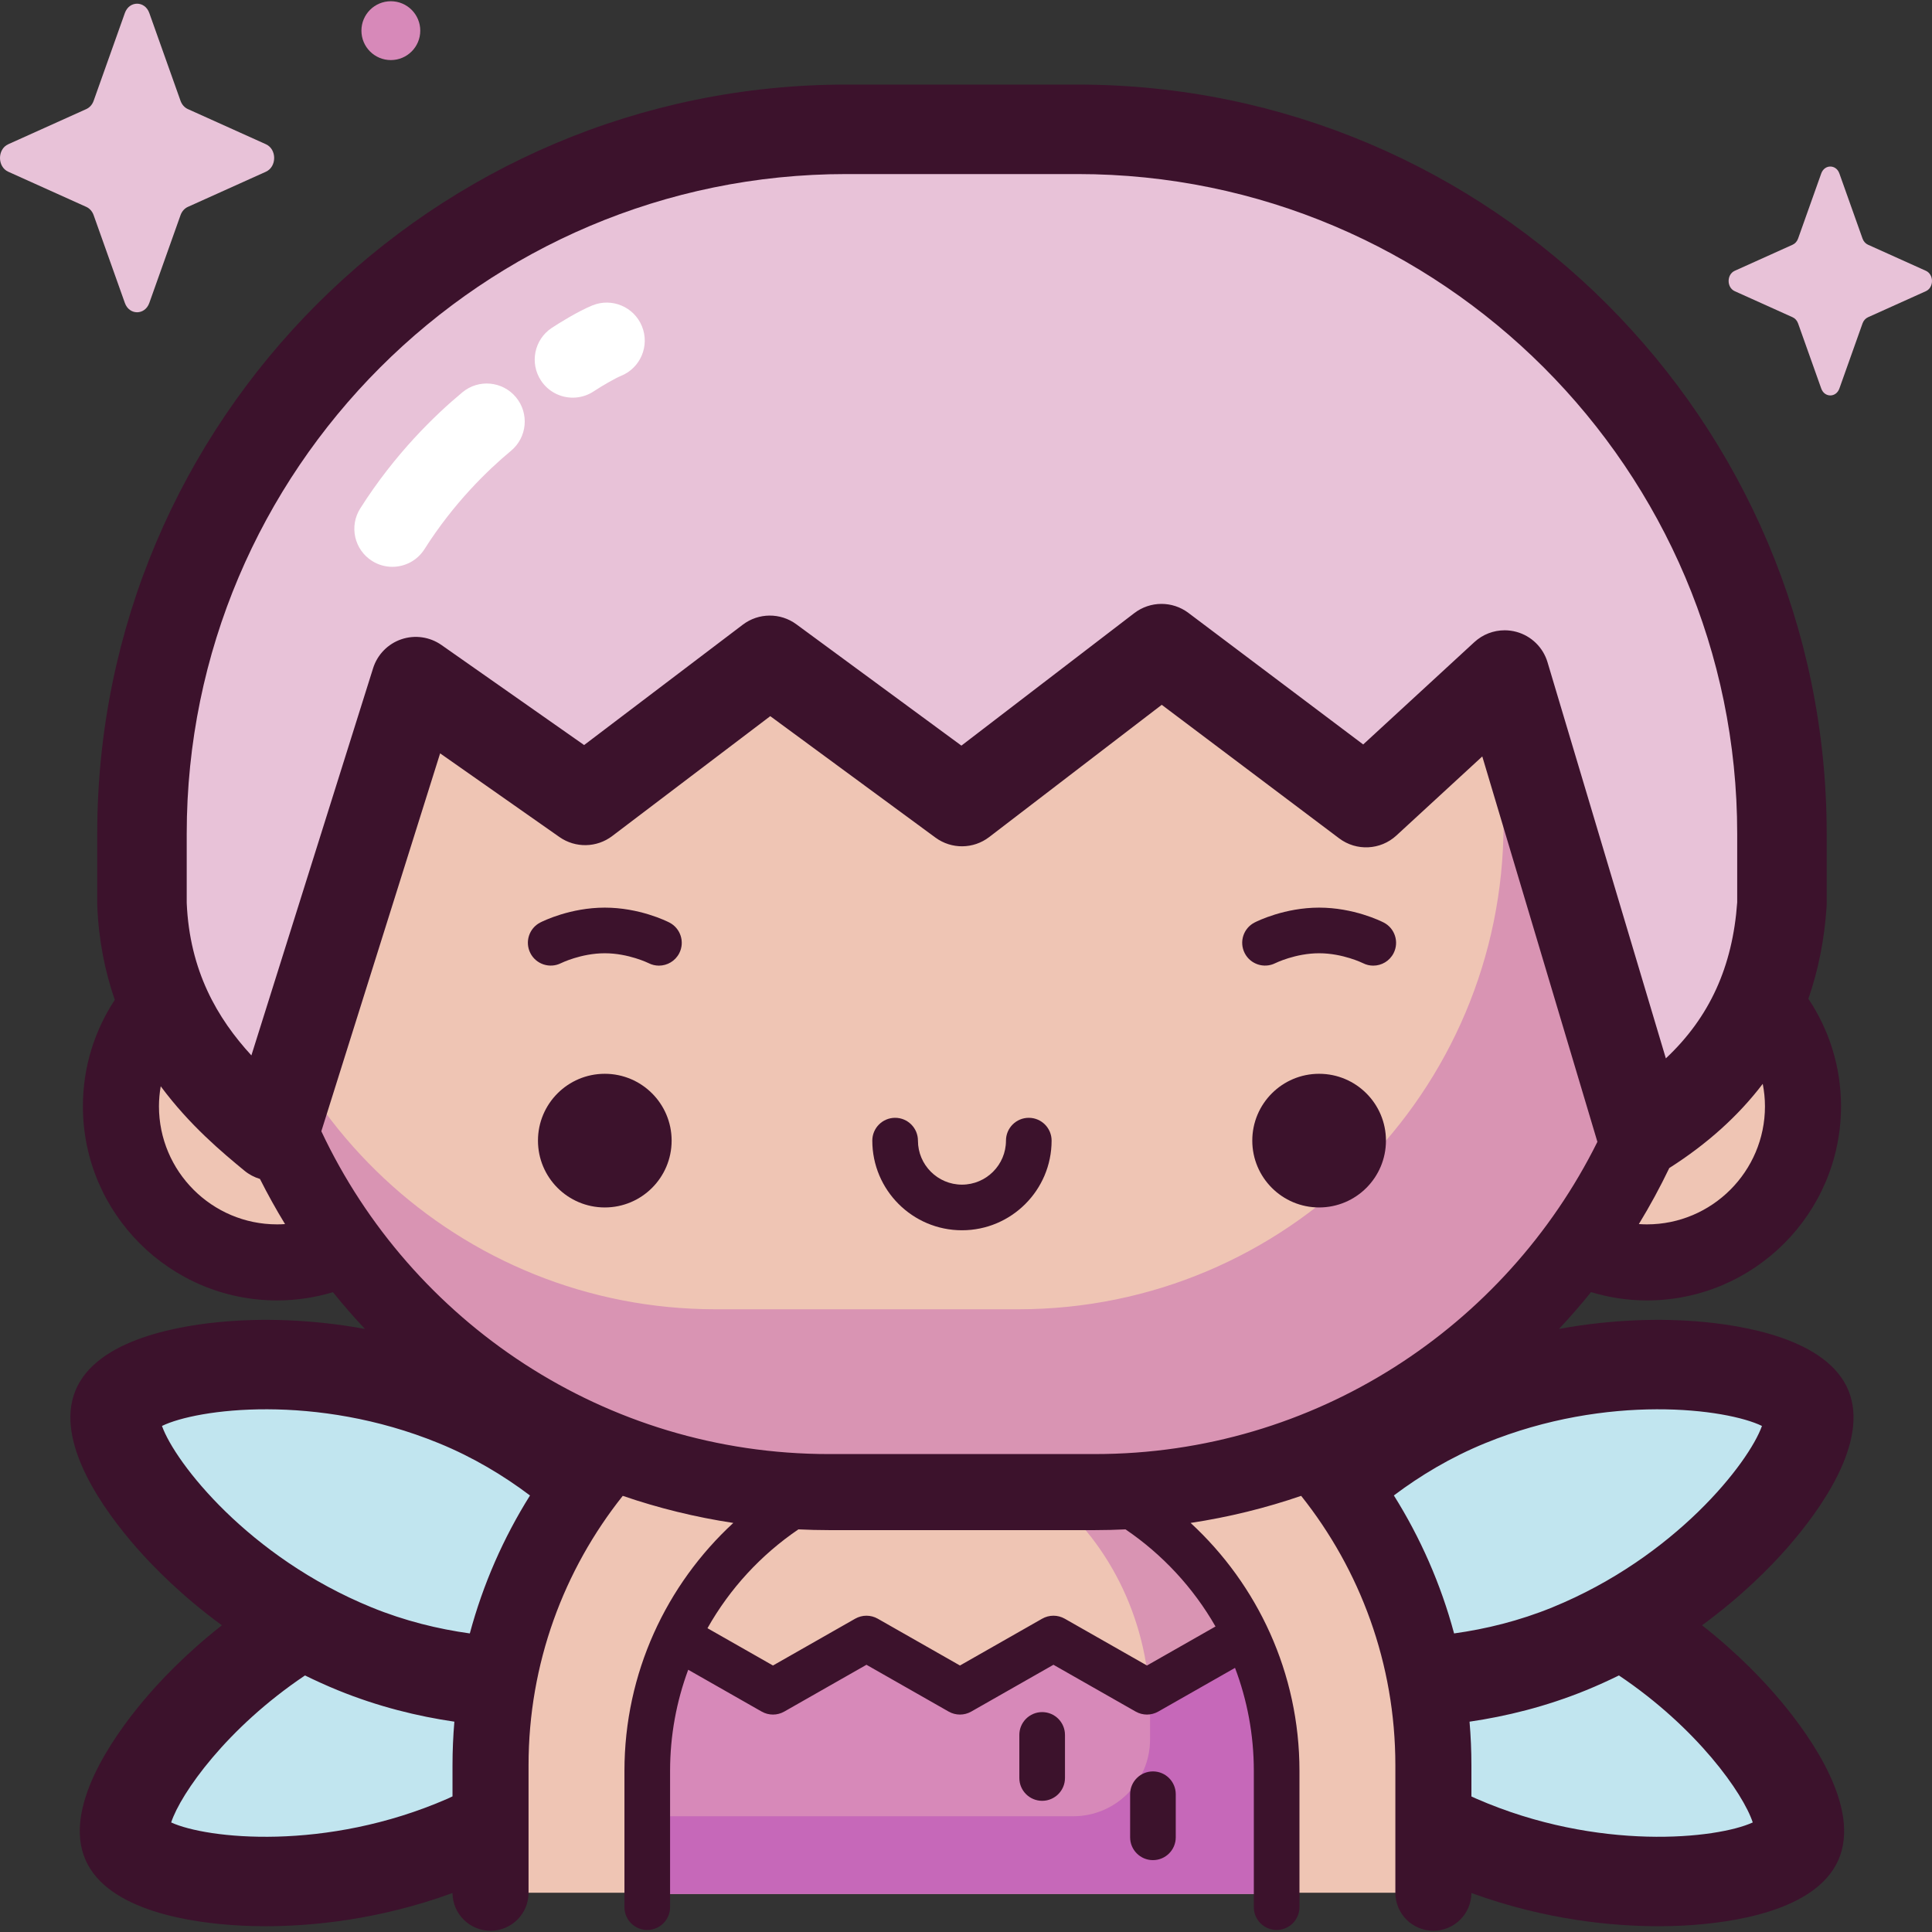 <svg id="Capa_1" enable-background="new 0 0 512 512" height="512" viewBox="0 0 512 512" width="512" xmlns="http://www.w3.org/2000/svg"><rect x="0" y="0" width="512" height="512" fill="#333333" stroke="none"/><g><g><path d="m184.793 422.174c-.719-1.649-3.629-3.467-8.182-5.073-9.839-14.913-29.169-34.723-55.887-45.635-42.188-17.23-85.599-8.644-89.758 1.541-3.685 9.022 15.516 38.7 49.271 57.337-32.561 19.439-50.565 48.958-46.716 57.785 4.397 10.085 47.997 17.651 89.77-.562 27.265-11.887 46.47-33.043 55.653-48.309 2.629-1.301 4.3-2.638 4.798-3.858.421-1.03.286-2.723-.343-4.888 1.555-3.876 2.051-6.831 1.394-8.338z" fill="#c1e5ef"/><path d="m429.622 430.345c33.755-18.638 52.956-48.315 49.271-57.337-4.16-10.185-47.57-18.771-89.758-1.541-26.719 10.912-46.049 30.721-55.888 45.635-4.553 1.606-7.463 3.424-8.182 5.073-.657 1.507-.16 4.462 1.394 8.339-.629 2.165-.764 3.858-.343 4.888.498 1.219 2.17 2.557 4.799 3.858 9.183 15.266 28.389 36.422 55.653 48.309 41.773 18.213 85.373 10.647 89.77.562 3.848-8.827-14.155-38.346-46.716-57.786z" fill="#c1e5ef"/><path d="m447.964 253.441c.572-5.479.871-11.04.871-16.67 0-87.62-71.03-158.65-158.65-158.65h-70.512c-87.62 0-158.65 71.03-158.65 158.65 0 5.631.298 11.191.87 16.67-17.239 4.993-29.847 20.886-29.847 39.734 0 22.849 18.523 41.373 41.373 41.373 6.511 0 12.668-1.509 18.148-4.188 17.663 24.136 41.986 43.082 70.257 54.163-19.79 22.104-31.829 51.293-31.829 83.297v33.775h249.866v-33.775c0-32.004-12.04-61.192-31.829-83.297 28.27-11.08 52.594-30.026 70.257-54.163 5.48 2.679 11.637 4.188 18.148 4.188 22.85 0 41.373-18.524 41.373-41.373.001-18.849-12.607-34.741-29.846-39.734z" fill="#efc5b4"/><path d="m179.15 436.035v-1.165c-4.877 10.598-7.616 22.382-7.616 34.812v31.912h166.79v-31.912c0-11.977-2.544-23.353-7.09-33.647l-27.486 12.301-24.602-12.301-24.602 11.904-25.396-11.904-25.395 11.11z" fill="#d789b9"/><path d="m290.185 78.811h-20.345c71.035 0 128.619 57.584 128.619 128.619v10.923c0 71.035-57.585 128.619-128.619 128.619h-80.197c-67.978 0-123.631-52.738-128.296-119.529-.207 3.313-.324 6.652-.324 10.018v.001c0 87.62 71.03 158.65 158.65 158.65h58.576c16.107 13.166 26.52 34.064 26.52 57.603v7.23c0 11.254-9.123 20.377-20.378 20.377h-112.857v20.595h166.79v-31.912c0-32.133-18.18-60.01-44.81-73.934 86.082-1.773 155.321-72.101 155.321-158.608v-.001c0-87.622-71.03-158.651-158.65-158.651z" fill="#d994b3"/><path d="m330.131 434.038c-8.187 6.776-16.202 13.808-25.373 18.974.002.234.011.466.011.701v7.23c0 11.254-9.124 20.377-20.378 20.377h-112.857v20.595h166.79v-31.912c0-12.882-2.928-25.076-8.144-35.965z" fill="#c668b9"/><g fill="#e8c2d8"><path d="m434.984 300.196c18.945-11.728 35.184-29.771 37.25-60.65v-18.615c0-103.089-83.57-186.66-186.66-186.66h-61.29c-103.089 0-186.659 83.57-186.659 186.66v18.615c1.316 32.683 20.862 50.125 34.695 61.552l37.862-120.46 44.888 31.48 48.943-37.126 50.916 37.431 52.877-40.529 54.215 40.807 36.727-33.812z"/><path d="m39.566 3.445 8.278 23.277c.354.997 1.056 1.786 1.941 2.185l20.68 9.317c2.922 1.316 2.922 5.971 0 7.288l-20.68 9.317c-.885.399-1.587 1.189-1.941 2.185l-8.278 23.277c-1.169 3.288-5.305 3.288-6.475 0l-8.278-23.277c-.354-.997-1.056-1.786-1.942-2.185l-20.68-9.317c-2.922-1.316-2.922-5.971 0-7.288l20.68-9.317c.885-.399 1.587-1.189 1.942-2.185l8.278-23.277c1.17-3.288 5.306-3.288 6.475 0z"/><path d="m487.453 45.964 6.141 17.266c.263.739.783 1.325 1.44 1.621l15.34 6.911c2.167.977 2.167 4.43 0 5.406l-15.34 6.911c-.657.296-1.177.882-1.44 1.621l-6.141 17.266c-.867 2.439-3.935 2.439-4.803 0l-6.141-17.266c-.263-.739-.783-1.325-1.44-1.621l-15.34-6.911c-2.167-.977-2.167-4.43 0-5.406l15.34-6.911c.657-.296 1.177-.882 1.44-1.621l6.141-17.266c.868-2.439 3.936-2.439 4.803 0z"/></g><path d="m111.374 8.125c0 4.306-3.491 7.797-7.797 7.797-4.307 0-7.797-3.491-7.797-7.797s3.491-7.797 7.797-7.797c4.306 0 7.797 3.491 7.797 7.797z" fill="#d789b9"/></g><g><g fill="#3c122c"><path d="m451.059 430.715c10.534-7.711 18.078-15.38 22.624-20.568 8.453-9.649 21.796-27.887 16.187-41.621-5.608-13.736-27.905-17.419-40.696-18.392-7.828-.595-20.677-.768-36.027 2.046 2.951-3.142 5.78-6.399 8.487-9.761 4.692 1.418 9.655 2.206 14.805 2.206 28.37 0 51.45-23.081 51.45-51.451 0-10.535-3.195-20.332-8.651-28.496 2.63-7.563 4.246-15.68 4.826-24.342.018-.263.027-.527.027-.791v-18.615c0-109.462-89.054-198.516-198.516-198.516h-61.29c-109.463 0-198.517 89.054-198.517 198.516v18.615c0 .159.003.318.01.477.376 9.325 2.094 17.6 4.643 24.951-5.337 8.103-8.451 17.793-8.451 28.201 0 28.37 23.081 51.451 51.45 51.451 5.149 0 10.12-.769 14.813-2.184 2.702 3.354 5.53 6.602 8.475 9.738-15.349-2.813-28.196-2.641-36.024-2.045-12.791.973-35.087 4.656-40.695 18.391-5.611 13.736 7.733 31.973 16.186 41.622 4.546 5.189 12.092 12.86 22.628 20.572-9.723 7.633-16.694 15.074-20.944 20.161-8.225 9.844-21.137 28.389-15.208 41.989 5.93 13.601 28.306 16.76 41.116 17.432 1.916.1 4.13.169 6.607.169 11.879 0 29.778-1.589 49.547-8.8.041 5.53 4.534 10.002 10.074 10.002 5.565 0 10.077-4.512 10.077-10.078v-33.775c0-26.966 9.35-51.784 24.967-71.403 9.419 3.232 19.211 5.652 29.294 7.177-17.724 16.353-28.847 39.759-28.847 65.719v36.106c0 3.339 2.707 6.047 6.047 6.047 3.339 0 6.046-2.707 6.046-6.047v-36.106c0-9.423 1.705-18.453 4.805-26.811l19.469 11.087c1.854 1.056 4.129 1.056 5.984 0l21.785-12.404 21.785 12.404c.927.528 1.959.792 2.992.792 1.032 0 2.065-.264 2.992-.792l21.785-12.405 21.79 12.405c1.854 1.056 4.129 1.055 5.983 0l20.346-11.584c3.217 8.495 4.984 17.698 4.984 27.307v36.106c0 3.339 2.707 6.047 6.047 6.047 3.339 0 6.047-2.707 6.047-6.047v-36.106c0-25.961-11.123-49.367-28.848-65.721 10.084-1.525 19.879-3.94 29.299-7.173 15.615 19.618 24.962 44.436 24.962 71.401v33.775c0 5.566 4.512 10.078 10.078 10.078 5.541 0 10.034-4.473 10.074-10.005 19.771 7.213 37.669 8.803 49.548 8.803 2.475 0 4.692-.069 6.607-.169 12.81-.673 35.186-3.832 41.116-17.432 5.929-13.6-6.982-32.145-15.208-41.989-4.253-5.087-11.218-12.53-20.942-20.164zm-231.385-45.372c-59.403 0-110.762-35.047-134.517-85.546l31.48-100.151 31.626 22.179c4.222 2.959 9.868 2.853 13.974-.261l41.889-31.775 43.782 32.186c4.25 3.124 10.051 3.066 14.235-.143l45.73-35.05 47.02 35.392c4.572 3.442 10.951 3.127 15.16-.75l22.767-20.96 30.508 102.133c-24.316 48.983-74.848 82.746-133.142 82.746zm248.06-92.168c0 17.257-14.039 31.296-31.295 31.296-.715 0-1.424-.031-2.127-.079 2.927-4.797 5.619-9.752 8.065-14.847 10.047-6.386 18.313-13.835 24.768-22.314.372 1.927.589 3.909.589 5.944zm-418.253-72.244c0-96.387 78.416-174.803 174.803-174.803h61.29c96.387 0 174.802 78.416 174.802 174.803v18.206c-1.214 17.01-7.304 30.447-18.907 41.343l-31.36-104.984c-1.17-3.917-4.276-6.955-8.218-8.039-1.037-.285-2.093-.424-3.141-.424-2.939 0-5.815 1.093-8.031 3.134l-29.459 27.121-46.322-34.867c-4.252-3.2-10.118-3.175-14.343.063l-45.813 35.114-43.745-32.159c-4.23-3.11-10.004-3.069-14.188.107l-42.052 31.899-37.805-26.513c-3.095-2.17-7.038-2.734-10.621-1.52-3.579 1.215-6.365 4.065-7.498 7.672l-32.253 102.608c-9.049-9.852-16.356-22.388-17.139-40.395zm23.939 103.539c-17.257 0-31.295-14.039-31.295-31.296 0-1.809.171-3.577.468-5.302 7.729 10.425 16.424 17.615 22.176 22.366 1.232 1.018 2.638 1.749 4.124 2.198 2.057 4.083 4.274 8.073 6.645 11.959-.7.049-1.406.075-2.118.075zm-28.06 158.498c2.542-7.714 14.746-25.051 35.466-38.956 2.782 1.36 5.66 2.675 8.675 3.906 10.757 4.394 21.301 6.938 30.912 8.342-.325 3.81-.495 7.665-.495 11.559v8.242c-.459.21-.901.435-1.367.638-32.257 14.065-63.786 10.586-73.191 6.269zm79.147-50.092c-8.398-1.168-17.234-3.314-26.04-6.91-32.577-13.304-52.076-38.324-55.543-48.075 9.302-4.535 40.74-8.752 73.318 4.552 9.144 3.734 17.22 8.607 24.213 13.875-7.019 11.196-12.443 23.488-15.948 36.558zm197.611-1.84-18.161 10.34-21.79-12.405c-1.856-1.056-4.129-1.056-5.983 0l-21.785 12.405-21.785-12.405c-1.854-1.056-4.129-1.056-5.984 0l-21.785 12.405-17.357-9.884c5.904-10.484 14.18-19.457 24.097-26.193 2.681.127 5.376.199 8.088.199h70.511c2.712 0 5.407-.072 8.088-.199 9.775 6.639 17.96 15.447 23.846 25.737zm47.271-34.727c6.995-5.268 15.086-10.133 24.228-13.866 32.578-13.304 64.018-9.087 73.319-4.552-3.467 9.751-22.967 34.77-55.543 48.075-8.808 3.597-17.647 5.743-26.046 6.911-3.508-13.074-8.935-25.369-15.958-36.568zm21.917 80.39c-.461-.201-.912-.412-1.367-.619v-8.261c0-3.893-.171-7.747-.496-11.557 9.612-1.404 20.158-3.951 30.914-8.344 3.016-1.232 5.894-2.547 8.677-3.907 20.719 13.905 32.923 31.243 35.464 38.956-9.405 4.318-40.934 7.797-73.192-6.268z"/><circle cx="160.278" cy="302.277" r="17.711"/><path d="m349.58 284.566c-9.781 0-17.711 7.929-17.711 17.711 0 9.781 7.93 17.711 17.711 17.711s17.711-7.93 17.711-17.711c.001-9.782-7.929-17.711-17.711-17.711z"/><path d="m177.375 244.471c-.79-.403-7.982-3.94-17.097-3.94s-16.307 3.537-17.097 3.941c-2.964 1.513-4.135 5.131-2.635 8.102 1.501 2.972 5.136 4.165 8.109 2.681.053-.027 5.348-2.631 11.624-2.631s11.571 2.605 11.6 2.618c.88.449 1.819.662 2.744.662 2.199-.001 4.321-1.205 5.39-3.299 1.517-2.974.336-6.616-2.638-8.134z"/><path d="m366.678 244.471c-.79-.404-7.982-3.941-17.097-3.941-9.116 0-16.308 3.537-17.098 3.941-2.964 1.513-4.135 5.131-2.635 8.102 1.501 2.972 5.135 4.165 8.109 2.681.053-.027 5.348-2.631 11.625-2.631 6.276 0 11.57 2.604 11.598 2.618.881.45 1.82.663 2.745.663 2.2 0 4.321-1.205 5.39-3.299 1.517-2.973.337-6.616-2.637-8.134z"/><path d="m272.64 296.231c-3.339 0-6.047 2.707-6.047 6.047 0 6.432-5.233 11.664-11.664 11.664-6.432 0-11.665-5.233-11.665-11.664 0-3.339-2.707-6.047-6.047-6.047-3.339 0-6.046 2.707-6.046 6.047 0 13.1 10.658 23.757 23.758 23.757s23.757-10.658 23.757-23.757c0-3.34-2.707-6.047-6.046-6.047z"/><path d="m276.182 453.724c-3.339 0-6.047 2.707-6.047 6.046v11.418c0 3.339 2.707 6.047 6.047 6.047 3.339 0 6.047-2.707 6.047-6.047v-11.418c0-3.339-2.707-6.046-6.047-6.046z"/><path d="m305.542 469.442c-3.339 0-6.047 2.707-6.047 6.047v11.418c0 3.339 2.707 6.047 6.047 6.047 3.339 0 6.046-2.707 6.046-6.047v-11.418c.001-3.34-2.707-6.047-6.046-6.047z"/></g><path d="m151.792 105.384c-3.256 0-6.451-1.575-8.393-4.487-3.088-4.63-1.838-10.887 2.792-13.976 1.706-1.137 6.973-4.431 10.808-5.988 5.159-2.095 11.035.388 13.128 5.545 2.094 5.157-.388 11.035-5.545 13.129-1.564.635-5.16 2.717-7.208 4.083-1.717 1.145-3.66 1.694-5.582 1.694z" fill="#fff"/><path d="m103.972 150.214c-1.844 0-3.711-.506-5.384-1.567-4.701-2.98-6.098-9.206-3.118-13.907 9.158-14.453 19.779-24.715 27.074-30.778 4.282-3.558 10.633-2.972 14.192 1.31 3.557 4.28 2.97 10.634-1.31 14.191-6.182 5.137-15.178 13.829-22.933 26.066-1.918 3.028-5.184 4.685-8.521 4.685z" fill="#fff"/></g></g></svg>